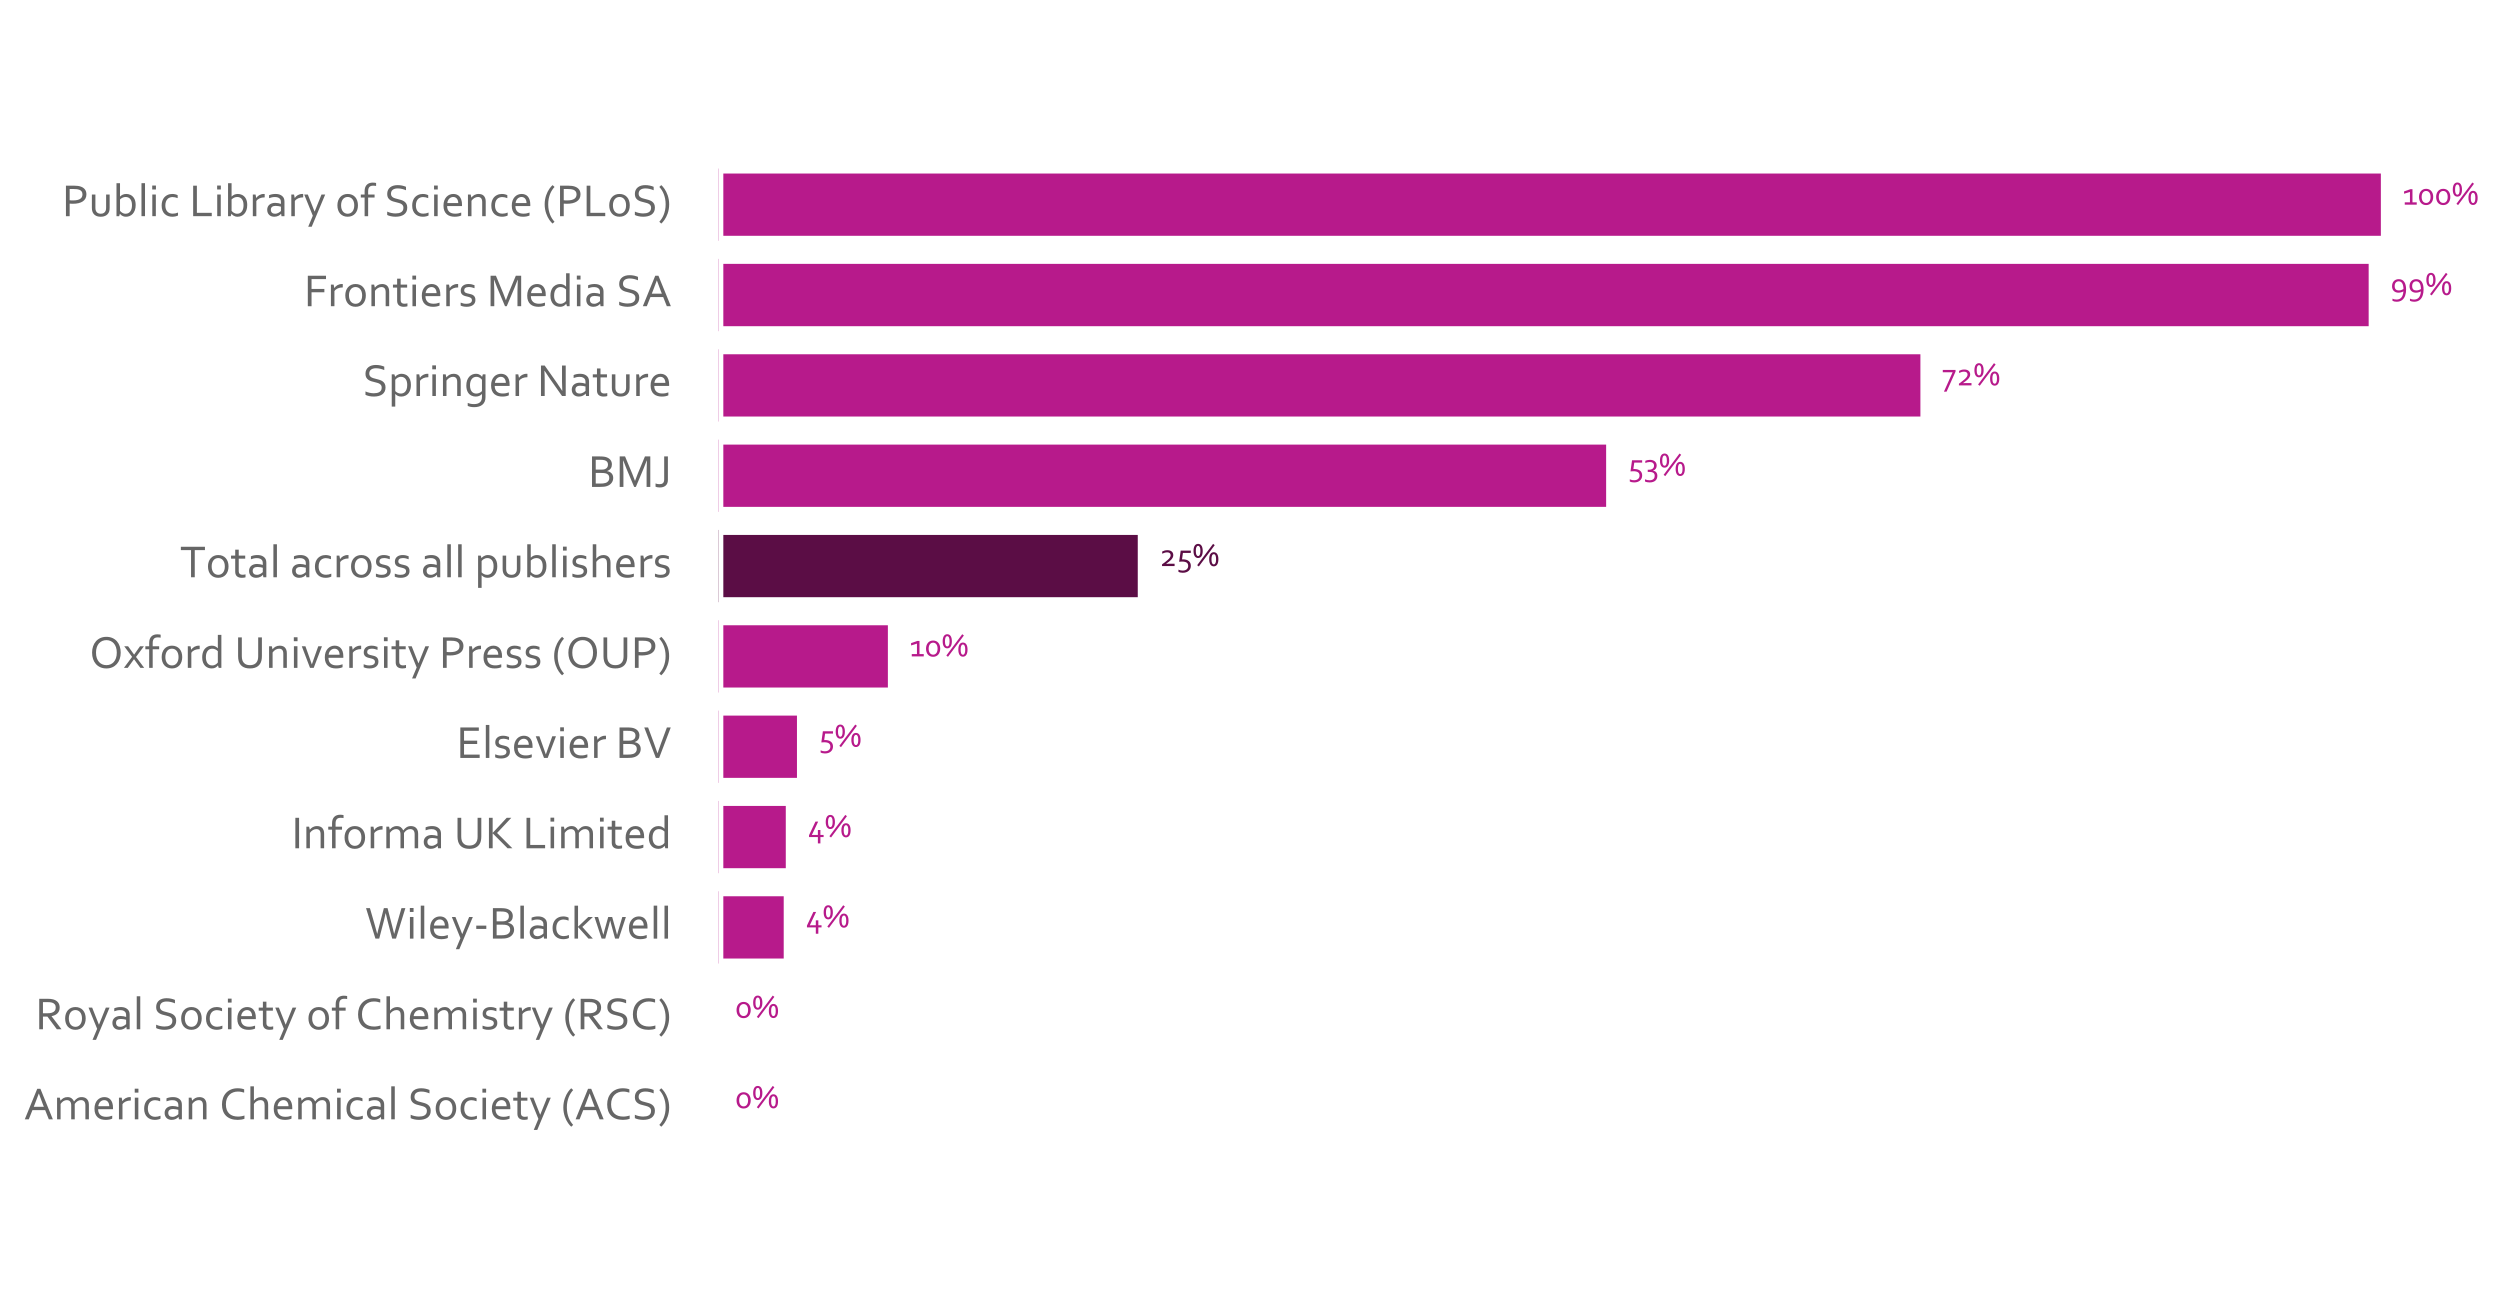 <?xml version="1.0" encoding="utf-8" standalone="no"?>
<!DOCTYPE svg PUBLIC "-//W3C//DTD SVG 1.1//EN"
  "http://www.w3.org/Graphics/SVG/1.1/DTD/svg11.dtd">
<!-- Created with matplotlib (http://matplotlib.org/) -->
<svg height="393pt" version="1.1" viewBox="0 0 750 393" width="750pt" xmlns="http://www.w3.org/2000/svg" xmlns:xlink="http://www.w3.org/1999/xlink">
 <defs>
  <style type="text/css">
*{stroke-linecap:butt;stroke-linejoin:round;stroke-miterlimit:100000;}
  </style>
 </defs>
 <g id="figure_1">
  <g id="patch_1">
   <path d="M 0 393.84 
L 750.787 393.84 
L 750.787 0 
L 0 0 
z
" style="fill:#ffffff;"/>
  </g>
  <g id="axes_1">
   <g id="patch_2">
    <path d="M 215.496 386.64 
L 717.696 386.64 
L 717.696 7.2 
L 215.496 7.2 
z
" style="fill:#ffffff;"/>
   </g>
   <g id="matplotlib.axis_1">
    <g id="xtick_1"/>
    <g id="xtick_2"/>
    <g id="xtick_3"/>
    <g id="xtick_4"/>
    <g id="xtick_5"/>
    <g id="xtick_6"/>
   </g>
   <g id="matplotlib.axis_2">
    <g id="ytick_1">
     <g id="text_1">
      <!-- American Chemical Society (ACS) -->
      <defs>
       <path d="M 7.812 0 
L 7.812 46.391 
L 15.375 46.391 
L 15.375 0 
z
M 7.625 57.172 
L 7.625 65.625 
L 15.578 65.625 
L 15.578 57.172 
z
" id="Corbel-69"/>
       <path d="M 15.375 40.047 
L 15.531 40.047 
Q 16.797 41.656 18.359 43.047 
Q 19.922 44.438 21.828 45.438 
Q 23.734 46.438 25.922 47.016 
Q 28.125 47.609 30.672 47.609 
Q 33.297 47.609 35.938 46.891 
Q 38.578 46.188 40.812 44.375 
Q 43.062 42.578 44.484 39.359 
Q 45.906 36.141 45.906 31.062 
L 45.906 0 
L 38.328 0 
L 38.328 29.828 
Q 38.328 35.453 36.203 38.281 
Q 34.078 41.109 29.25 41.109 
Q 25.25 41.109 21.625 38.938 
Q 18.016 36.766 15.375 32.953 
L 15.375 0 
L 7.812 0 
L 7.812 70.703 
L 15.375 70.703 
z
" id="Corbel-68"/>
       <path d="M 14.359 48.047 
Q 14.359 45.172 15.531 43.281 
Q 16.703 41.406 18.672 40.188 
Q 20.656 38.969 23.266 38.188 
Q 25.875 37.406 28.719 36.719 
Q 32.516 35.797 36.203 34.672 
Q 39.891 33.547 42.766 31.562 
Q 45.656 29.594 47.438 26.422 
Q 49.219 23.25 49.219 18.266 
Q 49.219 13.188 47.328 9.5 
Q 45.453 5.812 42.109 3.438 
Q 38.766 1.078 34.125 -0.062 
Q 29.5 -1.219 23.969 -1.219 
Q 21.438 -1.219 18.766 -0.906 
Q 16.109 -0.594 13.688 -0.047 
Q 11.281 0.484 9.328 1.172 
Q 7.375 1.859 6.25 2.547 
L 6.25 9.812 
Q 8.016 8.938 10.203 8.203 
Q 12.406 7.469 14.75 6.953 
Q 17.094 6.453 19.484 6.156 
Q 21.875 5.859 23.969 5.859 
Q 27.391 5.859 30.484 6.438 
Q 33.594 7.031 35.938 8.391 
Q 38.281 9.766 39.641 12.125 
Q 41.016 14.5 41.016 18.062 
Q 41.016 21 39.812 22.906 
Q 38.625 24.812 36.625 26.047 
Q 34.625 27.297 32 28.078 
Q 29.391 28.859 26.516 29.547 
Q 22.703 30.422 19.062 31.516 
Q 15.438 32.625 12.578 34.578 
Q 9.719 36.531 7.984 39.594 
Q 6.25 42.672 6.25 47.469 
Q 6.25 52.438 8 56.031 
Q 9.766 59.625 12.797 61.969 
Q 15.828 64.312 19.875 65.422 
Q 23.922 66.547 28.516 66.547 
Q 33.734 66.547 38.25 65.547 
Q 42.781 64.547 46.531 62.938 
L 46.531 55.562 
Q 42.484 57.281 38.156 58.344 
Q 33.844 59.422 28.906 59.469 
Q 25.203 59.469 22.469 58.656 
Q 19.734 57.859 17.922 56.375 
Q 16.109 54.891 15.234 52.766 
Q 14.359 50.641 14.359 48.047 
" id="Corbel-53"/>
       <path id="Corbel-20"/>
       <path d="M 32.766 40.234 
L 32.172 40.234 
Q 29.5 40.234 26.906 39.75 
Q 24.312 39.266 22.047 38.25 
Q 19.781 37.25 17.938 35.781 
Q 16.109 34.328 14.891 32.328 
L 14.891 0 
L 7.328 0 
L 7.328 46.391 
L 13.188 46.391 
L 14.656 39.016 
L 14.797 39.016 
Q 15.922 40.828 17.547 42.391 
Q 19.188 43.953 21.234 45.125 
Q 23.297 46.297 25.734 46.953 
Q 28.172 47.609 30.859 47.609 
Q 31.344 47.609 31.859 47.578 
Q 32.375 47.562 32.766 47.516 
z
" id="Corbel-72"/>
       <path d="M 40.047 59.469 
Q 34.625 59.469 29.906 57.734 
Q 25.203 56 21.734 52.562 
Q 18.266 49.125 16.266 44.016 
Q 14.266 38.922 14.266 32.125 
Q 14.266 25.391 16.109 20.438 
Q 17.969 15.484 21.391 12.234 
Q 24.812 8.984 29.609 7.422 
Q 34.422 5.859 40.328 5.859 
Q 41.938 5.859 43.75 6.031 
Q 45.562 6.203 47.391 6.516 
Q 49.219 6.844 50.953 7.25 
Q 52.688 7.672 54.047 8.156 
L 54.047 1.125 
Q 51.172 0 47.359 -0.609 
Q 43.562 -1.219 39.547 -1.219 
Q 31.391 -1.219 25.094 1.047 
Q 18.797 3.328 14.516 7.562 
Q 10.25 11.812 8.047 17.938 
Q 5.859 24.078 5.859 31.844 
Q 5.859 39.453 8.172 45.844 
Q 10.5 52.25 14.859 56.828 
Q 19.234 61.422 25.453 63.984 
Q 31.688 66.547 39.453 66.547 
Q 41.5 66.547 43.5 66.375 
Q 45.516 66.219 47.344 65.891 
Q 49.172 65.578 50.734 65.141 
Q 52.297 64.703 53.422 64.203 
L 53.422 57.172 
Q 50.484 58.156 47.016 58.812 
Q 43.562 59.469 40.047 59.469 
" id="Corbel-43"/>
       <path d="M 27.25 47.609 
Q 30.609 47.609 33.688 46.891 
Q 36.766 46.188 38.969 44.922 
L 38.969 38.625 
Q 35.891 39.797 33.297 40.375 
Q 30.719 40.969 28.031 40.969 
Q 25.203 40.969 22.406 40.031 
Q 19.625 39.109 17.422 36.984 
Q 15.234 34.859 13.891 31.359 
Q 12.547 27.875 12.547 22.703 
Q 12.547 18.953 13.547 15.766 
Q 14.547 12.594 16.516 10.266 
Q 18.5 7.953 21.484 6.656 
Q 24.469 5.375 28.375 5.375 
Q 31.203 5.375 34.078 5.984 
Q 36.969 6.594 39.703 7.719 
L 39.703 1.422 
Q 38.875 0.922 37.531 0.438 
Q 36.188 -0.047 34.562 -0.406 
Q 32.953 -0.781 31.141 -1 
Q 29.344 -1.219 27.547 -1.219 
Q 22.859 -1.219 18.672 0.188 
Q 14.5 1.609 11.375 4.531 
Q 8.25 7.469 6.438 11.953 
Q 4.641 16.453 4.641 22.609 
Q 4.641 27.203 5.594 30.859 
Q 6.547 34.516 8.203 37.297 
Q 9.859 40.094 12.078 42.047 
Q 14.312 44 16.828 45.234 
Q 19.344 46.484 22.016 47.047 
Q 24.703 47.609 27.25 47.609 
" id="Corbel-63"/>
       <path d="M 25.484 41.109 
Q 22.906 41.109 20.672 40.078 
Q 18.453 39.062 16.797 37.297 
Q 15.141 35.547 14.109 33.172 
Q 13.094 30.812 12.844 28.125 
L 36.281 28.125 
Q 36.281 30.859 35.562 33.219 
Q 34.859 35.594 33.484 37.344 
Q 32.125 39.109 30.125 40.109 
Q 28.125 41.109 25.484 41.109 
M 29.641 5.375 
Q 33.406 5.375 36.5 5.984 
Q 39.594 6.594 42.672 7.719 
L 42.672 1.422 
Q 40.188 0.203 36.516 -0.5 
Q 32.859 -1.219 28.656 -1.219 
Q 23.688 -1.219 19.312 0.047 
Q 14.938 1.312 11.672 4.141 
Q 8.406 6.984 6.516 11.547 
Q 4.641 16.109 4.641 22.562 
Q 4.641 28.906 6.391 33.562 
Q 8.156 38.234 11.078 41.359 
Q 14.016 44.484 17.812 46.047 
Q 21.625 47.609 25.781 47.609 
Q 29.688 47.609 33.078 46.312 
Q 36.469 45.016 38.953 42.234 
Q 41.453 39.453 42.891 35.062 
Q 44.344 30.672 44.344 24.516 
Q 44.344 23.922 44.344 23.5 
Q 44.344 23.094 44.281 21.625 
L 12.453 21.625 
Q 12.453 17.188 13.797 14.078 
Q 15.141 10.984 17.453 9.047 
Q 19.781 7.125 22.906 6.25 
Q 26.031 5.375 29.641 5.375 
" id="Corbel-65"/>
       <path d="M 12.938 25.344 
Q 12.938 18.797 14.062 13.234 
Q 15.188 7.672 17.031 3.031 
Q 18.891 -1.609 21.359 -5.344 
Q 23.828 -9.078 26.469 -11.969 
L 22.312 -15.875 
Q 20.953 -14.703 19.141 -12.719 
Q 17.328 -10.75 15.453 -7.984 
Q 13.578 -5.219 11.766 -1.719 
Q 9.969 1.766 8.547 5.938 
Q 7.125 10.109 6.25 14.984 
Q 5.375 19.875 5.375 25.344 
Q 5.375 30.859 6.25 35.719 
Q 7.125 40.578 8.547 44.75 
Q 9.969 48.922 11.766 52.406 
Q 13.578 55.906 15.453 58.656 
Q 17.328 61.422 19.141 63.391 
Q 20.953 65.375 22.312 66.547 
L 26.469 62.641 
Q 23.828 59.766 21.359 56.031 
Q 18.891 52.297 17.031 47.656 
Q 15.188 43.016 14.062 37.453 
Q 12.938 31.891 12.938 25.344 
" id="Corbel-28"/>
       <path d="M 1.703 0 
L 28.328 65.328 
L 35.203 65.328 
L 61.812 0 
L 53.172 0 
L 45.359 19.672 
L 18.062 19.672 
L 10.25 0 
z
M 31.688 55.172 
Q 27.344 42.969 23.344 33.016 
L 20.906 26.859 
L 42.531 26.859 
L 40.094 33.016 
Q 36.078 43.172 31.891 55.172 
z
" id="Corbel-41"/>
       <path d="M 34.469 5.125 
L 34.281 5.125 
Q 33.344 3.953 31.922 2.797 
Q 30.516 1.656 28.656 0.75 
Q 26.812 -0.141 24.609 -0.672 
Q 22.406 -1.219 19.922 -1.219 
Q 16.547 -1.219 13.734 -0.219 
Q 10.938 0.781 8.906 2.703 
Q 6.891 4.641 5.766 7.422 
Q 4.641 10.203 4.641 13.719 
Q 4.641 17.188 5.875 19.922 
Q 7.125 22.656 9.375 24.562 
Q 11.625 26.469 14.766 27.484 
Q 17.922 28.516 21.734 28.516 
Q 25.344 28.469 28.422 27.875 
Q 31.5 27.297 33.891 26.422 
L 34.078 26.422 
L 34.078 29.641 
Q 34.078 31.547 33.828 33 
Q 33.594 34.469 33.016 35.594 
Q 31.734 37.938 28.953 39.469 
Q 26.172 41.016 21.438 41.016 
Q 17.922 41.016 14.812 40.359 
Q 11.719 39.703 8.641 38.531 
L 8.641 44.875 
Q 9.812 45.453 11.391 45.969 
Q 12.984 46.484 14.734 46.844 
Q 16.5 47.219 18.453 47.406 
Q 20.406 47.609 22.359 47.609 
Q 29.391 47.609 33.859 45.109 
Q 38.328 42.625 40.281 38.531 
Q 41.016 36.969 41.328 35.078 
Q 41.656 33.203 41.656 30.953 
L 41.656 0 
L 35.297 0 
z
M 34.078 20.359 
Q 31.984 20.953 29.094 21.484 
Q 26.219 22.016 22.75 22.078 
Q 17.922 22.078 15.188 20.016 
Q 12.453 17.969 12.453 13.719 
Q 12.453 11.578 13.125 9.953 
Q 13.812 8.344 15.016 7.297 
Q 16.219 6.25 17.844 5.734 
Q 19.484 5.219 21.344 5.219 
Q 23.781 5.219 25.875 5.922 
Q 27.984 6.641 29.609 7.609 
Q 31.25 8.594 32.391 9.562 
Q 33.547 10.547 34.078 11.078 
z
" id="Corbel-61"/>
       <path d="M 1.469 46.391 
L 9.234 46.391 
L 23.641 10.016 
L 23.922 10.016 
L 38.531 46.391 
L 46.484 46.391 
L 17.531 -22.703 
L 10.016 -22.703 
L 19.922 0.922 
z
" id="Corbel-79"/>
       <path d="M 31.781 -0.094 
Q 30.812 -0.484 28.812 -0.828 
Q 26.812 -1.172 24.031 -1.219 
Q 20.359 -1.219 17.672 -0.312 
Q 14.984 0.594 13.203 2.266 
Q 11.422 3.953 10.547 6.344 
Q 9.672 8.734 9.672 11.672 
L 9.672 39.891 
L 0.734 39.891 
L 0.734 46.391 
L 9.672 46.391 
L 9.672 59.078 
L 17.234 59.078 
L 17.234 46.391 
L 31.109 46.391 
L 31.109 39.891 
L 17.234 39.891 
L 17.234 12.844 
Q 17.234 11.234 17.703 9.859 
Q 18.172 8.5 19.172 7.5 
Q 20.172 6.5 21.734 5.938 
Q 23.297 5.375 25.484 5.375 
Q 27 5.375 28.688 5.609 
Q 30.375 5.859 31.781 6.25 
z
" id="Corbel-74"/>
       <path d="M 7.812 0 
L 7.812 70.703 
L 15.375 70.703 
L 15.375 0 
z
" id="Corbel-6c"/>
       <path d="M 17.047 25.344 
Q 17.047 31.891 15.922 37.453 
Q 14.797 43.016 12.938 47.656 
Q 11.078 52.297 8.609 56.031 
Q 6.156 59.766 3.516 62.641 
L 7.672 66.547 
Q 9.031 65.375 10.828 63.391 
Q 12.641 61.422 14.516 58.656 
Q 16.406 55.906 18.203 52.406 
Q 20.016 48.922 21.438 44.75 
Q 22.859 40.578 23.734 35.719 
Q 24.609 30.859 24.609 25.344 
Q 24.609 19.875 23.734 14.984 
Q 22.859 10.109 21.438 5.938 
Q 20.016 1.766 18.203 -1.719 
Q 16.406 -5.219 14.516 -7.984 
Q 12.641 -10.75 10.828 -12.719 
Q 9.031 -14.703 7.672 -15.875 
L 3.516 -11.969 
Q 6.156 -9.078 8.609 -5.344 
Q 11.078 -1.609 12.938 3.031 
Q 14.797 7.672 15.922 13.234 
Q 17.047 18.797 17.047 25.344 
" id="Corbel-29"/>
       <path d="M 14.656 39.938 
L 14.797 39.938 
Q 16.062 41.547 17.594 42.938 
Q 19.141 44.344 21.047 45.391 
Q 22.953 46.438 25.219 47.016 
Q 27.484 47.609 30.172 47.609 
Q 33.344 47.609 36.125 46.719 
Q 38.922 45.844 40.969 43.891 
Q 43.016 41.938 44.203 38.781 
Q 45.406 35.641 45.406 31.062 
L 45.406 0 
L 37.844 0 
L 37.844 29.828 
Q 37.844 35.844 35.516 38.469 
Q 33.203 41.109 28.766 41.109 
Q 24.859 41.109 21.188 38.938 
Q 17.531 36.766 14.891 32.953 
L 14.891 0 
L 7.328 0 
L 7.328 46.391 
L 13.188 46.391 
z
" id="Corbel-6e"/>
       <path d="M 45.219 0 
L 37.641 0 
L 37.641 29.828 
Q 37.641 32.859 36.984 34.984 
Q 36.328 37.109 35.078 38.469 
Q 33.844 39.844 32.109 40.469 
Q 30.375 41.109 28.219 41.109 
Q 24.172 41.109 20.844 38.938 
Q 17.531 36.766 14.891 32.953 
L 14.891 0 
L 7.328 0 
L 7.328 46.391 
L 13.188 46.391 
L 14.656 39.938 
L 14.797 39.938 
Q 16.062 41.547 17.547 42.938 
Q 19.047 44.344 20.875 45.391 
Q 22.703 46.438 24.891 47.016 
Q 27.094 47.609 29.688 47.609 
Q 34.859 47.609 38.281 45.109 
Q 41.703 42.625 43.562 38.328 
L 43.75 38.328 
Q 46.828 42.672 50.781 45.141 
Q 54.734 47.609 60.016 47.609 
Q 62.453 47.609 65.188 46.922 
Q 67.922 46.234 70.219 44.406 
Q 72.516 42.578 74.016 39.359 
Q 75.531 36.141 75.531 31.062 
L 75.531 0 
L 68.016 0 
L 68.016 29.828 
Q 68.016 32.859 67.359 34.984 
Q 66.703 37.109 65.453 38.469 
Q 64.203 39.844 62.469 40.469 
Q 60.75 41.109 58.594 41.109 
Q 54.547 41.109 51.203 38.938 
Q 47.859 36.766 45.219 32.953 
z
" id="Corbel-6d"/>
       <path d="M 40.766 23.141 
Q 40.766 27.438 39.719 30.781 
Q 38.672 34.125 36.781 36.438 
Q 34.906 38.766 32.312 39.953 
Q 29.734 41.156 26.656 41.156 
Q 23.578 41.156 20.984 39.953 
Q 18.406 38.766 16.531 36.438 
Q 14.656 34.125 13.594 30.781 
Q 12.547 27.438 12.547 23.141 
Q 12.547 18.891 13.594 15.547 
Q 14.656 12.203 16.547 9.906 
Q 18.453 7.625 21.047 6.422 
Q 23.641 5.219 26.703 5.219 
Q 29.781 5.219 32.344 6.422 
Q 34.906 7.625 36.781 9.906 
Q 38.672 12.203 39.719 15.547 
Q 40.766 18.891 40.766 23.141 
M 48.688 23.141 
Q 48.688 17.672 47.125 13.172 
Q 45.562 8.688 42.703 5.484 
Q 39.844 2.297 35.781 0.531 
Q 31.734 -1.219 26.703 -1.219 
Q 21.531 -1.219 17.453 0.531 
Q 13.375 2.297 10.516 5.484 
Q 7.672 8.688 6.156 13.172 
Q 4.641 17.672 4.641 23.141 
Q 4.641 28.656 6.203 33.141 
Q 7.766 37.641 10.625 40.859 
Q 13.484 44.094 17.547 45.844 
Q 21.625 47.609 26.656 47.609 
Q 31.781 47.609 35.875 45.844 
Q 39.984 44.094 42.812 40.859 
Q 45.656 37.641 47.172 33.141 
Q 48.688 28.656 48.688 23.141 
" id="Corbel-6f"/>
      </defs>
      <g style="fill:#666666;" transform="translate(7.2 335.794)scale(0.14 -0.14)">
       <use xlink:href="#Corbel-41"/>
       <use x="63.525" xlink:href="#Corbel-6d"/>
       <use x="146.387" xlink:href="#Corbel-65"/>
       <use x="196.143" xlink:href="#Corbel-72"/>
       <use x="229.639" xlink:href="#Corbel-69"/>
       <use x="252.832" xlink:href="#Corbel-63"/>
       <use x="296.68" xlink:href="#Corbel-61"/>
       <use x="345.654" xlink:href="#Corbel-6e"/>
       <use x="398.389" xlink:href="#Corbel-20"/>
       <use x="418.361" xlink:href="#Corbel-43"/>
       <use x="477.297" xlink:href="#Corbel-68"/>
       <use x="530.52" xlink:href="#Corbel-65"/>
       <use x="580.275" xlink:href="#Corbel-6d"/>
       <use x="663.137" xlink:href="#Corbel-69"/>
       <use x="686.33" xlink:href="#Corbel-63"/>
       <use x="730.178" xlink:href="#Corbel-61"/>
       <use x="779.152" xlink:href="#Corbel-6c"/>
       <use x="802.346" xlink:href="#Corbel-20"/>
       <use x="822.334" xlink:href="#Corbel-53"/>
       <use x="877.51" xlink:href="#Corbel-6f"/>
       <use x="930.83" xlink:href="#Corbel-63"/>
       <use x="974.678" xlink:href="#Corbel-69"/>
       <use x="997.871" xlink:href="#Corbel-65"/>
       <use x="1047.627" xlink:href="#Corbel-74"/>
       <use x="1082.344" xlink:href="#Corbel-79"/>
       <use x="1130.293" xlink:href="#Corbel-20"/>
       <use x="1150.312" xlink:href="#Corbel-28"/>
       <use x="1180.293" xlink:href="#Corbel-41"/>
       <use x="1243.803" xlink:href="#Corbel-43"/>
       <use x="1302.738" xlink:href="#Corbel-53"/>
       <use x="1357.898" xlink:href="#Corbel-29"/>
      </g>
     </g>
    </g>
    <g id="ytick_2">
     <g id="text_2">
      <!-- Royal Society of Chemistry (RSC) -->
      <defs>
       <path d="M 12.203 34.031 
Q 12.203 32.125 13.031 30.906 
Q 13.875 29.688 15.266 28.922 
Q 16.656 28.172 18.484 27.688 
Q 20.312 27.203 22.266 26.812 
Q 24.953 26.219 27.344 25.516 
Q 29.734 24.812 31.766 23.391 
Q 33.797 21.969 35.031 19.547 
Q 36.281 17.141 36.281 13.281 
Q 36.281 9.766 34.906 7.047 
Q 33.547 4.344 31.047 2.516 
Q 28.562 0.688 25.094 -0.266 
Q 21.625 -1.219 17.484 -1.219 
Q 14.938 -1.219 12.859 -0.953 
Q 10.797 -0.688 9.203 -0.266 
Q 7.625 0.141 6.5 0.578 
Q 5.375 1.031 4.641 1.422 
L 4.641 7.766 
Q 7.562 6.594 10.438 5.906 
Q 13.328 5.219 16.797 5.219 
Q 19.531 5.219 21.719 5.703 
Q 23.922 6.203 25.5 7.156 
Q 27.094 8.109 27.953 9.547 
Q 28.812 10.984 28.812 12.891 
Q 28.812 14.844 28.031 16.109 
Q 27.25 17.391 25.922 18.219 
Q 24.609 19.047 22.875 19.578 
Q 21.141 20.125 19.234 20.562 
Q 16.75 21.094 14.188 21.828 
Q 11.625 22.562 9.516 23.875 
Q 7.422 25.203 6.125 27.469 
Q 4.828 29.734 4.828 33.297 
Q 4.828 36.969 6.141 39.641 
Q 7.469 42.328 9.719 44.078 
Q 11.969 45.844 14.938 46.719 
Q 17.922 47.609 21.234 47.609 
Q 25.094 47.609 28.391 46.875 
Q 31.688 46.141 34.375 45.016 
L 34.375 38.578 
Q 31.453 39.703 28.438 40.406 
Q 25.438 41.109 22.266 41.156 
Q 19.578 41.156 17.672 40.625 
Q 15.766 40.094 14.547 39.141 
Q 13.328 38.188 12.766 36.891 
Q 12.203 35.594 12.203 34.031 
" id="Corbel-73"/>
       <path d="M 16.266 27.047 
L 16.266 0 
L 8.297 0 
L 8.297 65.328 
L 25.25 65.328 
Q 29.547 65.328 32.547 65.016 
Q 35.547 64.703 38.031 64.016 
Q 44.875 62.156 48.484 57.688 
Q 52.094 53.219 52.094 46.531 
Q 52.094 42.578 50.828 39.453 
Q 49.562 36.328 47.266 34.031 
Q 44.969 31.734 41.766 30.266 
Q 38.578 28.812 34.672 28.125 
L 34.672 27.938 
L 56 0 
L 46 0 
L 25.875 27.047 
z
M 16.266 58.156 
L 16.266 34.234 
L 24.125 34.234 
Q 27.781 34.234 30.359 34.469 
Q 32.953 34.719 35.016 35.359 
Q 39.156 36.625 41.406 39.406 
Q 43.656 42.188 43.656 46.688 
Q 43.609 50.875 41.5 53.438 
Q 39.406 56 35.688 57.125 
Q 33.938 57.672 31.484 57.906 
Q 29.047 58.156 25.297 58.156 
z
" id="Corbel-52"/>
       <path d="M 34.234 64.75 
Q 32.766 65.047 31 65.188 
Q 29.25 65.328 27.984 65.328 
Q 25.438 65.328 23.406 64.688 
Q 21.391 64.062 20.016 62.672 
Q 18.656 61.281 17.922 59 
Q 17.188 56.734 17.188 53.516 
L 17.188 46.391 
L 31 46.391 
L 31 39.891 
L 17.188 39.891 
L 17.188 0 
L 9.625 0 
L 9.625 39.891 
L 1.469 39.891 
L 1.469 46.391 
L 9.625 46.391 
L 9.625 53.469 
Q 9.625 58.5 10.969 61.938 
Q 12.312 65.375 14.656 67.594 
Q 17 69.828 20.172 70.875 
Q 23.344 71.922 27 71.922 
Q 29.344 71.922 31.312 71.672 
Q 33.297 71.438 34.234 71.141 
z
" id="Corbel-66"/>
      </defs>
      <g style="fill:#666666;" transform="translate(10.61 308.777)scale(0.14 -0.14)">
       <use xlink:href="#Corbel-52"/>
       <use x="59.148" xlink:href="#Corbel-6f"/>
       <use x="112.469" xlink:href="#Corbel-79"/>
       <use x="160.418" xlink:href="#Corbel-61"/>
       <use x="209.393" xlink:href="#Corbel-6c"/>
       <use x="232.586" xlink:href="#Corbel-20"/>
       <use x="252.574" xlink:href="#Corbel-53"/>
       <use x="307.75" xlink:href="#Corbel-6f"/>
       <use x="361.07" xlink:href="#Corbel-63"/>
       <use x="404.918" xlink:href="#Corbel-69"/>
       <use x="428.111" xlink:href="#Corbel-65"/>
       <use x="477.867" xlink:href="#Corbel-74"/>
       <use x="512.584" xlink:href="#Corbel-79"/>
       <use x="560.533" xlink:href="#Corbel-20"/>
       <use x="580.553" xlink:href="#Corbel-6f"/>
       <use x="633.873" xlink:href="#Corbel-66"/>
       <use x="665.66" xlink:href="#Corbel-20"/>
       <use x="685.633" xlink:href="#Corbel-43"/>
       <use x="744.568" xlink:href="#Corbel-68"/>
       <use x="797.791" xlink:href="#Corbel-65"/>
       <use x="847.547" xlink:href="#Corbel-6d"/>
       <use x="930.408" xlink:href="#Corbel-69"/>
       <use x="953.602" xlink:href="#Corbel-73"/>
       <use x="994.031" xlink:href="#Corbel-74"/>
       <use x="1028.748" xlink:href="#Corbel-72"/>
       <use x="1062.244" xlink:href="#Corbel-79"/>
       <use x="1110.193" xlink:href="#Corbel-20"/>
       <use x="1130.213" xlink:href="#Corbel-28"/>
       <use x="1160.193" xlink:href="#Corbel-52"/>
       <use x="1219.373" xlink:href="#Corbel-53"/>
       <use x="1274.549" xlink:href="#Corbel-43"/>
       <use x="1333.484" xlink:href="#Corbel-29"/>
      </g>
     </g>
    </g>
    <g id="ytick_3">
     <g id="text_3">
      <!-- Wiley-Blackwell -->
      <defs>
       <path d="M 5.859 27.875 
L 27.391 27.875 
L 27.391 20.797 
L 5.859 20.797 
z
" id="Corbel-2d"/>
       <path d="M 37.359 46.391 
L 47.219 46.391 
L 24.562 25.047 
L 47.172 0 
L 37.75 0 
L 15.484 24.703 
L 15.375 24.703 
L 15.375 0 
L 7.812 0 
L 7.812 70.703 
L 15.375 70.703 
L 15.375 25.688 
L 15.484 25.688 
z
" id="Corbel-6b"/>
       <path d="M 35.453 38.719 
Q 33.938 32.328 32.625 27.688 
L 25 0 
L 17.234 0 
L 1.953 46.391 
L 9.625 46.391 
L 18.219 17.484 
Q 19.922 11.766 20.797 8.344 
L 21 8.344 
Q 21.781 11.859 23.578 18.5 
L 31.344 46.391 
L 39.844 46.391 
L 47.609 18.5 
Q 49.172 12.844 50.203 8.344 
L 50.391 8.344 
Q 51.562 12.844 52.984 17.484 
L 61.578 46.391 
L 69.234 46.391 
L 53.953 0 
L 46.094 0 
L 38.484 27.688 
Q 37.109 32.625 35.641 38.719 
z
" id="Corbel-77"/>
       <path d="M 40.531 33.797 
Q 43.562 33.344 45.969 32.172 
Q 48.391 31 50.125 29.172 
Q 51.859 27.344 52.781 24.828 
Q 53.719 22.312 53.719 19.094 
Q 53.719 16.797 53.031 14.281 
Q 52.344 11.766 50.75 9.391 
Q 49.172 7.031 46.609 5.031 
Q 44.047 3.031 40.234 1.766 
Q 37.312 0.781 33.734 0.391 
Q 30.172 0 25.203 0 
L 8.297 0 
L 8.297 65.328 
L 24.609 65.328 
Q 26.859 65.328 28.688 65.25 
Q 30.516 65.188 32.047 65.031 
Q 33.594 64.891 34.906 64.672 
Q 36.234 64.453 37.406 64.156 
Q 40.484 63.328 43 61.891 
Q 45.516 60.453 47.266 58.453 
Q 49.031 56.453 49.969 53.906 
Q 50.922 51.375 50.922 48.391 
Q 50.922 46 50.359 43.797 
Q 49.812 41.609 48.562 39.75 
Q 47.312 37.891 45.328 36.422 
Q 43.359 34.969 40.531 33.984 
z
M 28.375 37.062 
Q 30.719 37.062 32.422 37.281 
Q 34.125 37.5 35.5 37.938 
Q 39.156 39.156 40.844 41.75 
Q 42.531 44.344 42.531 47.859 
Q 42.531 51.469 40.766 53.766 
Q 39.016 56.062 35.25 57.172 
Q 33.406 57.719 30.953 57.938 
Q 28.516 58.156 25.203 58.156 
L 16.266 58.156 
L 16.266 37.062 
z
M 16.266 29.891 
L 16.266 7.172 
L 25.875 7.172 
Q 29.297 7.172 32.219 7.484 
Q 35.156 7.812 37.203 8.5 
Q 39.453 9.234 41.016 10.375 
Q 42.578 11.531 43.531 12.922 
Q 44.484 14.312 44.891 15.875 
Q 45.312 17.438 45.312 19.047 
Q 45.312 20.906 44.875 22.531 
Q 44.438 24.172 43.438 25.469 
Q 42.438 26.766 40.797 27.734 
Q 39.156 28.719 36.719 29.25 
Q 35.25 29.594 33.375 29.734 
Q 31.5 29.891 28.719 29.891 
z
" id="Corbel-42"/>
       <path d="M 44 54.547 
Q 43.219 50.047 40.328 38.812 
L 30.172 0 
L 22.078 0 
L 1.953 65.328 
L 10.297 65.328 
L 21.344 27 
Q 23.969 17.781 25.828 10.406 
L 26.031 10.406 
Q 27 14.938 28.141 19.234 
Q 29.297 23.531 30.172 26.906 
L 40.141 65.328 
L 48.047 65.328 
L 58.016 26.906 
Q 61.672 13.031 62.156 10.406 
L 62.359 10.406 
Q 64.016 17.234 66.844 27 
L 77.875 65.328 
L 86.234 65.328 
L 66.109 0 
L 58.016 0 
L 47.859 38.812 
Q 45.062 49.656 44.188 54.547 
z
" id="Corbel-57"/>
      </defs>
      <g style="fill:#666666;" transform="translate(109.538 281.589)scale(0.14 -0.14)">
       <use xlink:href="#Corbel-57"/>
       <use x="88.184" xlink:href="#Corbel-69"/>
       <use x="111.377" xlink:href="#Corbel-6c"/>
       <use x="134.57" xlink:href="#Corbel-65"/>
       <use x="184.326" xlink:href="#Corbel-79"/>
       <use x="232.275" xlink:href="#Corbel-2d"/>
       <use x="265.527" xlink:href="#Corbel-42"/>
       <use x="324.854" xlink:href="#Corbel-6c"/>
       <use x="348.047" xlink:href="#Corbel-61"/>
       <use x="397.021" xlink:href="#Corbel-63"/>
       <use x="440.869" xlink:href="#Corbel-6b"/>
       <use x="489.551" xlink:href="#Corbel-77"/>
       <use x="560.742" xlink:href="#Corbel-65"/>
       <use x="610.498" xlink:href="#Corbel-6c"/>
       <use x="633.691" xlink:href="#Corbel-6c"/>
      </g>
     </g>
    </g>
    <g id="ytick_4">
     <g id="text_4">
      <!-- Informa UK Limited -->
      <defs>
       <path d="M 12.547 22.703 
Q 12.547 18.703 13.453 15.453 
Q 14.359 12.203 16.062 9.938 
Q 17.781 7.672 20.266 6.438 
Q 22.75 5.219 25.984 5.219 
Q 28.375 5.219 30.328 5.859 
Q 32.281 6.5 33.812 7.469 
Q 35.359 8.453 36.453 9.547 
Q 37.547 10.641 38.188 11.578 
L 38.188 35.844 
Q 35.844 38.234 32.766 39.672 
Q 29.688 41.109 26.125 41.109 
Q 23.969 41.109 21.594 40.297 
Q 19.234 39.5 17.203 37.391 
Q 15.188 35.297 13.859 31.75 
Q 12.547 28.219 12.547 22.703 
M 4.641 22.609 
Q 4.641 27.438 5.594 31.172 
Q 6.547 34.906 8.109 37.688 
Q 9.672 40.484 11.766 42.359 
Q 13.875 44.234 16.109 45.406 
Q 18.359 46.578 20.672 47.094 
Q 23 47.609 25.047 47.609 
Q 29.297 47.609 32.422 46.188 
Q 35.547 44.781 38.031 42.047 
L 38.188 42.047 
L 38.188 70.703 
L 45.75 70.703 
L 45.75 0 
L 40.047 0 
L 38.484 5.172 
L 38.281 5.172 
Q 37.406 4.047 36.234 2.906 
Q 35.062 1.766 33.469 0.828 
Q 31.891 -0.094 29.812 -0.656 
Q 27.734 -1.219 25 -1.219 
Q 21.188 -1.219 17.531 0.078 
Q 13.875 1.375 11.016 4.219 
Q 8.156 7.078 6.391 11.594 
Q 4.641 16.109 4.641 22.609 
" id="Corbel-64"/>
       <path d="M 16.266 65.328 
L 16.266 7.172 
L 48.141 7.172 
L 48.141 0 
L 8.297 0 
L 8.297 65.328 
z
" id="Corbel-4c"/>
       <path d="M 33.547 5.859 
Q 37.109 5.859 39.859 6.688 
Q 42.625 7.516 44.672 9.031 
Q 46.734 10.547 48.094 12.672 
Q 49.469 14.797 50.203 17.391 
Q 50.688 19 50.875 20.969 
Q 51.078 22.953 51.078 24.812 
L 51.078 65.328 
L 59.031 65.328 
L 59.031 25 
Q 59.031 22.703 58.781 20.203 
Q 58.547 17.719 58.016 15.578 
Q 57.078 11.969 55.219 8.891 
Q 53.375 5.812 50.391 3.562 
Q 47.406 1.312 43.234 0.047 
Q 39.062 -1.219 33.453 -1.219 
Q 28.078 -1.219 24.016 -0.047 
Q 19.969 1.125 17.062 3.203 
Q 14.156 5.281 12.297 8.125 
Q 10.453 10.984 9.422 14.359 
Q 8.688 16.797 8.375 19.578 
Q 8.062 22.359 8.062 25 
L 8.062 65.328 
L 16.016 65.328 
L 16.016 24.812 
Q 16.016 22.609 16.328 20.281 
Q 16.656 17.969 17.328 16.062 
Q 19.047 11.328 23.016 8.594 
Q 27 5.859 33.547 5.859 
" id="Corbel-55"/>
       <path d="M 8.297 0 
L 8.297 65.328 
L 16.266 65.328 
L 16.266 0 
z
" id="Corbel-49"/>
       <path d="M 8.297 0 
L 8.297 65.328 
L 16.266 65.328 
L 16.266 33.062 
L 16.359 33.062 
L 46.391 65.328 
L 56.203 65.328 
L 25.734 32.812 
L 58.547 0 
L 48.188 0 
L 16.359 31.984 
L 16.266 31.984 
L 16.266 0 
z
" id="Corbel-4b"/>
      </defs>
      <g style="fill:#666666;" transform="translate(87.446 254.486)scale(0.14 -0.14)">
       <use xlink:href="#Corbel-49"/>
       <use x="24.561" xlink:href="#Corbel-6e"/>
       <use x="77.295" xlink:href="#Corbel-66"/>
       <use x="109.082" xlink:href="#Corbel-6f"/>
       <use x="162.402" xlink:href="#Corbel-72"/>
       <use x="195.898" xlink:href="#Corbel-6d"/>
       <use x="278.76" xlink:href="#Corbel-61"/>
       <use x="327.734" xlink:href="#Corbel-20"/>
       <use x="347.723" xlink:href="#Corbel-55"/>
       <use x="414.812" xlink:href="#Corbel-4b"/>
       <use x="475.311" xlink:href="#Corbel-20"/>
       <use x="495.33" xlink:href="#Corbel-4c"/>
       <use x="547.381" xlink:href="#Corbel-69"/>
       <use x="570.574" xlink:href="#Corbel-6d"/>
       <use x="653.436" xlink:href="#Corbel-69"/>
       <use x="676.629" xlink:href="#Corbel-74"/>
       <use x="711.346" xlink:href="#Corbel-65"/>
       <use x="761.102" xlink:href="#Corbel-64"/>
      </g>
     </g>
    </g>
    <g id="ytick_5">
     <g id="text_5">
      <!-- Elsevier BV -->
      <defs>
       <path d="M 16.266 7.172 
L 49.75 7.172 
L 49.75 0 
L 8.297 0 
L 8.297 65.328 
L 47.953 65.328 
L 47.953 58.156 
L 16.266 58.156 
L 16.266 37.062 
L 44.438 37.062 
L 44.438 29.891 
L 16.266 29.891 
z
" id="Corbel-45"/>
       <path d="M 23.141 7.672 
Q 24.812 12.75 27.641 20.609 
L 36.812 46.391 
L 44.734 46.391 
L 27.047 0 
L 19.141 0 
L 1.469 46.391 
L 9.281 46.391 
L 18.453 20.609 
Q 21.188 12.984 22.953 7.672 
z
" id="Corbel-76"/>
       <path d="M 30.469 10.156 
Q 33.984 20.844 38.031 31.734 
L 50.484 65.328 
L 58.734 65.328 
L 33.844 0 
L 26.859 0 
L 1.953 65.328 
L 10.203 65.328 
L 22.656 31.734 
Q 26.766 20.844 30.281 10.156 
z
" id="Corbel-56"/>
      </defs>
      <g style="fill:#666666;" transform="translate(136.934 227.383)scale(0.14 -0.14)">
       <use xlink:href="#Corbel-45"/>
       <use x="55.127" xlink:href="#Corbel-6c"/>
       <use x="78.32" xlink:href="#Corbel-73"/>
       <use x="118.75" xlink:href="#Corbel-65"/>
       <use x="168.506" xlink:href="#Corbel-76"/>
       <use x="214.697" xlink:href="#Corbel-69"/>
       <use x="237.891" xlink:href="#Corbel-65"/>
       <use x="287.646" xlink:href="#Corbel-72"/>
       <use x="321.143" xlink:href="#Corbel-20"/>
       <use x="341.162" xlink:href="#Corbel-42"/>
       <use x="400.488" xlink:href="#Corbel-56"/>
      </g>
     </g>
    </g>
    <g id="ytick_6">
     <g id="text_6">
      <!-- Oxford University Press (OUP) -->
      <defs>
       <path d="M 16.266 0 
L 8.297 0 
L 8.297 65.328 
L 26.422 65.328 
Q 30.469 65.328 33.906 64.844 
Q 37.359 64.359 40.234 63.328 
Q 46.094 61.234 49.125 57.047 
Q 52.156 52.875 52.156 46.781 
Q 52.156 41.797 50.172 38.016 
Q 48.188 34.234 44.422 31.688 
Q 40.672 29.156 35.281 27.859 
Q 29.891 26.562 23.047 26.562 
Q 19.781 26.562 16.266 26.859 
z
M 16.266 34.125 
Q 17.875 33.938 19.625 33.828 
Q 21.391 33.734 22.953 33.734 
Q 28.562 33.734 32.516 34.609 
Q 36.469 35.5 38.953 37.188 
Q 41.453 38.875 42.578 41.281 
Q 43.703 43.703 43.703 46.781 
Q 43.703 50.594 41.875 53.031 
Q 40.047 55.469 36.672 56.734 
Q 34.578 57.516 31.844 57.828 
Q 29.109 58.156 25.484 58.156 
L 16.266 58.156 
z
" id="Corbel-50"/>
       <path d="M 58.797 32.625 
Q 58.797 39.203 57.078 44.234 
Q 55.375 49.266 52.359 52.625 
Q 49.359 56 45.281 57.734 
Q 41.219 59.469 36.531 59.469 
Q 31.844 59.469 27.766 57.734 
Q 23.688 56 20.672 52.625 
Q 17.672 49.266 15.969 44.234 
Q 14.266 39.203 14.266 32.625 
Q 14.266 26.031 15.984 21.016 
Q 17.719 16.016 20.719 12.641 
Q 23.734 9.281 27.812 7.562 
Q 31.891 5.859 36.625 5.859 
Q 41.312 5.859 45.328 7.562 
Q 49.359 9.281 52.359 12.641 
Q 55.375 16.016 57.078 21.016 
Q 58.797 26.031 58.797 32.625 
M 67.188 32.625 
Q 67.188 25.203 65.031 19 
Q 62.891 12.797 58.891 8.297 
Q 54.891 3.812 49.25 1.297 
Q 43.609 -1.219 36.625 -1.219 
Q 29.391 -1.219 23.672 1.297 
Q 17.969 3.812 14.016 8.297 
Q 10.062 12.797 7.953 19 
Q 5.859 25.203 5.859 32.625 
Q 5.859 40.094 8.031 46.312 
Q 10.203 52.547 14.188 57.031 
Q 18.172 61.531 23.828 64.031 
Q 29.5 66.547 36.531 66.547 
Q 43.703 66.547 49.391 64.031 
Q 55.078 61.531 59.031 57.031 
Q 62.984 52.547 65.078 46.312 
Q 67.188 40.094 67.188 32.625 
" id="Corbel-4f"/>
       <path d="M 22.953 28.516 
L 35.547 46.391 
L 43.891 46.391 
L 26.953 23.438 
L 44.531 0 
L 36.328 0 
L 22.75 18.562 
L 22.562 18.562 
L 9.188 0 
L 0.984 0 
L 18.562 23.641 
L 1.609 46.391 
L 9.969 46.391 
L 22.75 28.516 
z
" id="Corbel-78"/>
      </defs>
      <g style="fill:#666666;" transform="translate(26.804 200.365)scale(0.14 -0.14)">
       <use xlink:href="#Corbel-4f"/>
       <use x="73.047" xlink:href="#Corbel-78"/>
       <use x="118.555" xlink:href="#Corbel-66"/>
       <use x="150.342" xlink:href="#Corbel-6f"/>
       <use x="203.662" xlink:href="#Corbel-72"/>
       <use x="237.158" xlink:href="#Corbel-64"/>
       <use x="290.723" xlink:href="#Corbel-20"/>
       <use x="310.711" xlink:href="#Corbel-55"/>
       <use x="377.801" xlink:href="#Corbel-6e"/>
       <use x="430.535" xlink:href="#Corbel-69"/>
       <use x="453.729" xlink:href="#Corbel-76"/>
       <use x="499.92" xlink:href="#Corbel-65"/>
       <use x="549.676" xlink:href="#Corbel-72"/>
       <use x="583.172" xlink:href="#Corbel-73"/>
       <use x="623.602" xlink:href="#Corbel-69"/>
       <use x="646.795" xlink:href="#Corbel-74"/>
       <use x="681.512" xlink:href="#Corbel-79"/>
       <use x="729.461" xlink:href="#Corbel-20"/>
       <use x="749.48" xlink:href="#Corbel-50"/>
       <use x="806.512" xlink:href="#Corbel-72"/>
       <use x="840.008" xlink:href="#Corbel-65"/>
       <use x="889.764" xlink:href="#Corbel-73"/>
       <use x="930.193" xlink:href="#Corbel-73"/>
       <use x="970.623" xlink:href="#Corbel-20"/>
       <use x="990.643" xlink:href="#Corbel-28"/>
       <use x="1020.623" xlink:href="#Corbel-4f"/>
       <use x="1093.67" xlink:href="#Corbel-55"/>
       <use x="1160.76" xlink:href="#Corbel-50"/>
       <use x="1217.791" xlink:href="#Corbel-29"/>
      </g>
     </g>
    </g>
    <g id="ytick_7">
     <g id="text_7">
      <!-- Total across all publishers -->
      <defs>
       <path d="M 40.531 23.641 
Q 40.531 27.688 39.672 30.906 
Q 38.812 34.125 37.109 36.391 
Q 35.406 38.672 32.906 39.891 
Q 30.422 41.109 27.156 41.109 
Q 24.812 41.109 22.875 40.469 
Q 20.953 39.844 19.391 38.859 
Q 17.828 37.891 16.703 36.766 
Q 15.578 35.641 14.891 34.766 
L 14.891 10.5 
Q 17.281 8.062 20.328 6.641 
Q 23.391 5.219 26.906 5.219 
Q 29.047 5.219 31.438 6.031 
Q 33.844 6.844 35.859 8.906 
Q 37.891 10.984 39.203 14.547 
Q 40.531 18.109 40.531 23.641 
M 48.438 23.734 
Q 48.438 18.891 47.484 15.156 
Q 46.531 11.422 44.969 8.641 
Q 43.406 5.859 41.297 3.969 
Q 39.203 2.094 36.953 0.938 
Q 34.719 -0.203 32.391 -0.703 
Q 30.078 -1.219 28.031 -1.219 
Q 23.781 -1.219 20.656 0.172 
Q 17.531 1.562 15.047 4.297 
L 14.891 4.297 
L 14.891 -22.703 
L 7.328 -22.703 
L 7.328 46.391 
L 13.031 46.391 
L 14.656 41.109 
L 14.797 41.109 
Q 15.438 42.094 16.438 43.016 
Q 17.438 43.953 19.109 45 
Q 20.797 46.047 23.156 46.828 
Q 25.531 47.609 28.328 47.609 
Q 32.234 47.609 35.859 46.281 
Q 39.5 44.969 42.281 42.078 
Q 45.062 39.203 46.75 34.688 
Q 48.438 30.172 48.438 23.734 
" id="Corbel-70"/>
       <path d="M 41.016 23.391 
Q 41.016 28.906 39.719 32.344 
Q 38.422 35.797 36.391 37.719 
Q 34.375 39.656 32.078 40.375 
Q 29.781 41.109 27.484 41.109 
Q 23.969 41.109 20.875 39.641 
Q 17.781 38.188 15.375 35.844 
L 15.375 11.578 
Q 16.062 10.641 17.156 9.547 
Q 18.266 8.453 19.781 7.5 
Q 21.297 6.547 23.172 5.875 
Q 25.047 5.219 27.297 5.219 
Q 30.672 5.219 33.234 6.531 
Q 35.797 7.859 37.531 10.281 
Q 39.266 12.703 40.141 16.047 
Q 41.016 19.391 41.016 23.391 
M 48.922 23.969 
Q 48.922 17.484 47.156 12.75 
Q 45.406 8.016 42.531 4.906 
Q 39.656 1.812 35.938 0.297 
Q 32.234 -1.219 28.266 -1.219 
Q 25.297 -1.219 23.016 -0.453 
Q 20.75 0.297 19.156 1.344 
Q 17.578 2.391 16.625 3.469 
Q 15.672 4.547 15.281 5.172 
L 15.141 5.172 
L 13.531 0 
L 7.812 0 
L 7.812 70.703 
L 15.375 70.703 
L 15.375 42.047 
L 15.531 42.047 
Q 18.016 44.672 21.328 46.141 
Q 24.656 47.609 28.906 47.609 
Q 30.859 47.609 33.125 47.172 
Q 35.406 46.734 37.625 45.656 
Q 39.844 44.578 41.891 42.812 
Q 43.953 41.062 45.516 38.453 
Q 47.078 35.844 48 32.25 
Q 48.922 28.656 48.922 23.969 
" id="Corbel-62"/>
       <path d="M 31.734 0 
L 23.781 0 
L 23.781 58.156 
L 1.953 58.156 
L 1.953 65.328 
L 53.562 65.328 
L 53.562 58.156 
L 31.734 58.156 
z
" id="Corbel-54"/>
       <path d="M 25.734 -1.219 
Q 22.125 -1.219 19.234 -0.438 
Q 16.359 0.344 14.188 1.75 
Q 12.016 3.172 10.5 5.141 
Q 8.984 7.125 8.109 9.469 
Q 7.422 11.234 7.125 13.328 
Q 6.844 15.438 6.844 17.922 
L 6.844 46.391 
L 14.406 46.391 
L 14.406 17.969 
Q 14.406 14.109 15.438 11.531 
Q 16.609 8.594 19.219 6.906 
Q 21.828 5.219 25.875 5.219 
Q 30.172 5.219 32.781 7.078 
Q 35.406 8.938 36.531 12.062 
Q 37.359 14.453 37.359 17.969 
L 37.359 46.391 
L 44.922 46.391 
L 44.922 17.875 
Q 44.922 15.531 44.656 13.5 
Q 44.391 11.469 43.797 9.766 
Q 42.922 7.375 41.375 5.344 
Q 39.844 3.328 37.594 1.859 
Q 35.359 0.391 32.391 -0.406 
Q 29.438 -1.219 25.734 -1.219 
" id="Corbel-75"/>
      </defs>
      <g style="fill:#666666;" transform="translate(53.984 173.177)scale(0.14 -0.14)">
       <use xlink:href="#Corbel-54"/>
       <use x="55.424" xlink:href="#Corbel-6f"/>
       <use x="108.744" xlink:href="#Corbel-74"/>
       <use x="143.461" xlink:href="#Corbel-61"/>
       <use x="192.436" xlink:href="#Corbel-6c"/>
       <use x="215.629" xlink:href="#Corbel-20"/>
       <use x="235.648" xlink:href="#Corbel-61"/>
       <use x="284.623" xlink:href="#Corbel-63"/>
       <use x="328.471" xlink:href="#Corbel-72"/>
       <use x="361.967" xlink:href="#Corbel-6f"/>
       <use x="415.287" xlink:href="#Corbel-73"/>
       <use x="455.717" xlink:href="#Corbel-73"/>
       <use x="496.146" xlink:href="#Corbel-20"/>
       <use x="516.166" xlink:href="#Corbel-61"/>
       <use x="565.141" xlink:href="#Corbel-6c"/>
       <use x="588.334" xlink:href="#Corbel-6c"/>
       <use x="611.527" xlink:href="#Corbel-20"/>
       <use x="631.547" xlink:href="#Corbel-70"/>
       <use x="684.623" xlink:href="#Corbel-75"/>
       <use x="736.381" xlink:href="#Corbel-62"/>
       <use x="789.945" xlink:href="#Corbel-6c"/>
       <use x="813.139" xlink:href="#Corbel-69"/>
       <use x="836.332" xlink:href="#Corbel-73"/>
       <use x="876.762" xlink:href="#Corbel-68"/>
       <use x="929.984" xlink:href="#Corbel-65"/>
       <use x="979.74" xlink:href="#Corbel-72"/>
       <use x="1013.236" xlink:href="#Corbel-73"/>
      </g>
     </g>
    </g>
    <g id="ytick_8">
     <g id="text_8">
      <!-- BMJ -->
      <defs>
       <path d="M 42.922 0 
L 39.266 0 
L 22.797 39.016 
Q 19.391 47.078 15.969 56.547 
L 15.578 56.547 
Q 16.266 42.922 16.266 31.594 
L 16.266 0 
L 8.297 0 
L 8.297 65.328 
L 19.781 65.328 
L 35.156 28.375 
Q 37.797 22.016 40.969 13.094 
L 41.219 13.094 
Q 44.734 23 47.016 28.375 
L 62.406 65.328 
L 73.875 65.328 
L 73.875 0 
L 65.922 0 
L 65.922 31.594 
Q 65.922 42.672 66.609 56.547 
L 66.219 56.547 
Q 62.594 46.531 59.375 39.016 
z
" id="Corbel-4d"/>
       <path d="M 21.438 65.328 
L 29.391 65.328 
L 29.391 14.984 
Q 29.391 10.938 28.172 7.906 
Q 26.953 4.891 24.672 2.859 
Q 22.406 0.828 19.234 -0.188 
Q 16.062 -1.219 12.109 -1.219 
Q 8.734 -1.172 6.422 -0.656 
Q 4.109 -0.141 2.938 0.391 
L 2.938 7.422 
Q 4.734 6.688 6.859 6.266 
Q 8.984 5.859 11.422 5.859 
Q 13.625 5.859 15.469 6.344 
Q 17.328 6.844 18.641 8.016 
Q 19.969 9.188 20.703 11.141 
Q 21.438 13.094 21.438 15.969 
z
" id="Corbel-4a"/>
      </defs>
      <g style="fill:#666666;" transform="translate(176.442 146.074)scale(0.14 -0.14)">
       <use xlink:href="#Corbel-42"/>
       <use x="59.326" xlink:href="#Corbel-4d"/>
       <use x="141.504" xlink:href="#Corbel-4a"/>
      </g>
     </g>
    </g>
    <g id="ytick_9">
     <g id="text_9">
      <!-- Springer Nature -->
      <defs>
       <path d="M 41.844 28.906 
Q 47.859 20.266 53.719 11.141 
L 54 11.141 
Q 53.375 20.656 53.375 30.562 
L 53.375 65.328 
L 61.328 65.328 
L 61.328 0 
L 53.422 0 
L 27.781 36.422 
Q 21.141 45.953 15.922 54.203 
L 15.625 54.203 
Q 16.266 45.266 16.266 33.344 
L 16.266 0 
L 8.297 0 
L 8.297 65.328 
L 16.219 65.328 
z
" id="Corbel-4e"/>
       <path d="M 12.547 22.906 
Q 12.547 17.438 13.859 13.969 
Q 15.188 10.5 17.203 8.562 
Q 19.234 6.641 21.625 5.922 
Q 24.031 5.219 26.172 5.219 
Q 29.688 5.219 32.766 6.641 
Q 35.844 8.062 38.188 10.5 
L 38.188 34.766 
Q 37.547 35.641 36.422 36.766 
Q 35.297 37.891 33.812 38.844 
Q 32.328 39.797 30.422 40.453 
Q 28.516 41.109 26.266 41.109 
Q 22.906 41.109 20.344 39.766 
Q 17.781 38.422 16.047 36.031 
Q 14.312 33.641 13.422 30.297 
Q 12.547 26.953 12.547 22.906 
M 25.297 47.609 
Q 28.328 47.562 30.562 46.828 
Q 32.812 46.094 34.422 44.984 
Q 36.031 43.891 36.984 42.812 
Q 37.938 41.75 38.281 41.109 
L 38.484 41.109 
L 40.047 46.391 
L 45.75 46.391 
L 45.75 -2.734 
Q 45.75 -8.109 43.984 -12.078 
Q 42.234 -16.062 39.062 -18.703 
Q 35.891 -21.344 31.422 -22.625 
Q 26.953 -23.922 21.531 -23.922 
Q 16.938 -23.922 13.328 -23.109 
Q 9.719 -22.312 7.672 -21.188 
L 7.672 -14.797 
Q 9.328 -15.484 10.891 -15.938 
Q 12.453 -16.406 14.109 -16.719 
Q 15.766 -17.047 17.5 -17.188 
Q 19.234 -17.328 21.344 -17.328 
Q 29.5 -17.328 33.844 -13.516 
Q 38.188 -9.719 38.188 -1.906 
L 38.188 4.297 
L 38.031 4.297 
Q 35.547 1.562 32.25 0.172 
Q 28.953 -1.219 24.703 -1.219 
Q 22.75 -1.219 20.5 -0.781 
Q 18.266 -0.344 16.016 0.703 
Q 13.766 1.766 11.719 3.484 
Q 9.672 5.219 8.109 7.828 
Q 6.547 10.453 5.594 14.016 
Q 4.641 17.578 4.641 22.266 
Q 4.641 28.766 6.391 33.516 
Q 8.156 38.281 11.031 41.406 
Q 13.922 44.531 17.625 46.062 
Q 21.344 47.609 25.297 47.609 
" id="Corbel-67"/>
      </defs>
      <g style="fill:#666666;" transform="translate(108.768 118.801)scale(0.14 -0.14)">
       <use xlink:href="#Corbel-53"/>
       <use x="55.176" xlink:href="#Corbel-70"/>
       <use x="108.252" xlink:href="#Corbel-72"/>
       <use x="141.748" xlink:href="#Corbel-69"/>
       <use x="164.941" xlink:href="#Corbel-6e"/>
       <use x="217.676" xlink:href="#Corbel-67"/>
       <use x="270.752" xlink:href="#Corbel-65"/>
       <use x="320.508" xlink:href="#Corbel-72"/>
       <use x="354.004" xlink:href="#Corbel-20"/>
       <use x="374.023" xlink:href="#Corbel-4e"/>
       <use x="443.652" xlink:href="#Corbel-61"/>
       <use x="492.627" xlink:href="#Corbel-74"/>
       <use x="527.344" xlink:href="#Corbel-75"/>
       <use x="579.102" xlink:href="#Corbel-72"/>
       <use x="612.598" xlink:href="#Corbel-65"/>
      </g>
     </g>
    </g>
    <g id="ytick_10">
     <g id="text_10">
      <!-- Frontiers Media SA -->
      <defs>
       <path d="M 16.266 0 
L 8.297 0 
L 8.297 65.328 
L 47.266 65.328 
L 47.266 58.156 
L 16.266 58.156 
L 16.266 37.062 
L 43.75 37.062 
L 43.75 29.891 
L 16.266 29.891 
z
" id="Corbel-46"/>
      </defs>
      <g style="fill:#666666;" transform="translate(91.185 91.869)scale(0.14 -0.14)">
       <use xlink:href="#Corbel-46"/>
       <use x="50.439" xlink:href="#Corbel-72"/>
       <use x="83.936" xlink:href="#Corbel-6f"/>
       <use x="137.256" xlink:href="#Corbel-6e"/>
       <use x="189.99" xlink:href="#Corbel-74"/>
       <use x="224.707" xlink:href="#Corbel-69"/>
       <use x="247.9" xlink:href="#Corbel-65"/>
       <use x="297.656" xlink:href="#Corbel-72"/>
       <use x="331.152" xlink:href="#Corbel-73"/>
       <use x="371.582" xlink:href="#Corbel-20"/>
       <use x="391.602" xlink:href="#Corbel-4d"/>
       <use x="473.779" xlink:href="#Corbel-65"/>
       <use x="523.535" xlink:href="#Corbel-64"/>
       <use x="577.1" xlink:href="#Corbel-69"/>
       <use x="600.293" xlink:href="#Corbel-61"/>
       <use x="649.268" xlink:href="#Corbel-20"/>
       <use x="669.256" xlink:href="#Corbel-53"/>
       <use x="724.432" xlink:href="#Corbel-41"/>
      </g>
     </g>
    </g>
    <g id="ytick_11">
     <g id="text_11">
      <!-- Public Library of Science (PLoS) -->
      <g style="fill:#666666;" transform="translate(18.621 64.851)scale(0.14 -0.14)">
       <use xlink:href="#Corbel-50"/>
       <use x="57.031" xlink:href="#Corbel-75"/>
       <use x="108.789" xlink:href="#Corbel-62"/>
       <use x="162.354" xlink:href="#Corbel-6c"/>
       <use x="185.547" xlink:href="#Corbel-69"/>
       <use x="208.74" xlink:href="#Corbel-63"/>
       <use x="252.588" xlink:href="#Corbel-20"/>
       <use x="272.607" xlink:href="#Corbel-4c"/>
       <use x="324.658" xlink:href="#Corbel-69"/>
       <use x="347.852" xlink:href="#Corbel-62"/>
       <use x="401.416" xlink:href="#Corbel-72"/>
       <use x="434.912" xlink:href="#Corbel-61"/>
       <use x="483.887" xlink:href="#Corbel-72"/>
       <use x="517.383" xlink:href="#Corbel-79"/>
       <use x="565.332" xlink:href="#Corbel-20"/>
       <use x="585.352" xlink:href="#Corbel-6f"/>
       <use x="638.672" xlink:href="#Corbel-66"/>
       <use x="670.459" xlink:href="#Corbel-20"/>
       <use x="690.447" xlink:href="#Corbel-53"/>
       <use x="745.623" xlink:href="#Corbel-63"/>
       <use x="789.471" xlink:href="#Corbel-69"/>
       <use x="812.664" xlink:href="#Corbel-65"/>
       <use x="862.42" xlink:href="#Corbel-6e"/>
       <use x="915.154" xlink:href="#Corbel-63"/>
       <use x="959.002" xlink:href="#Corbel-65"/>
       <use x="1008.758" xlink:href="#Corbel-20"/>
       <use x="1028.777" xlink:href="#Corbel-28"/>
       <use x="1058.758" xlink:href="#Corbel-50"/>
       <use x="1115.789" xlink:href="#Corbel-4c"/>
       <use x="1167.84" xlink:href="#Corbel-6f"/>
       <use x="1221.16" xlink:href="#Corbel-53"/>
       <use x="1276.32" xlink:href="#Corbel-29"/>
      </g>
     </g>
    </g>
   </g>
   <g id="patch_3">
    <path clip-path="url(#pa734e26350)" d="M 215.496 343.275 
L 215.496 343.275 
L 215.496 321.593 
L 215.496 321.593 
z
" style="fill:#b71a8b;stroke:#ffffff;stroke-linejoin:miter;stroke-width:3.0;"/>
   </g>
   <g id="patch_4">
    <path clip-path="url(#pa734e26350)" d="M 215.496 316.173 
L 215.496 316.173 
L 215.496 294.49 
L 215.496 294.49 
z
" style="fill:#b71a8b;stroke:#ffffff;stroke-linejoin:miter;stroke-width:3.0;"/>
   </g>
   <g id="patch_5">
    <path clip-path="url(#pa734e26350)" d="M 215.496 289.07 
L 236.614 289.07 
L 236.614 267.387 
L 215.496 267.387 
z
" style="fill:#b71a8b;stroke:#ffffff;stroke-linejoin:miter;stroke-width:3.0;"/>
   </g>
   <g id="patch_6">
    <path clip-path="url(#pa734e26350)" d="M 215.496 261.967 
L 237.235 261.967 
L 237.235 240.285 
L 215.496 240.285 
z
" style="fill:#b71a8b;stroke:#ffffff;stroke-linejoin:miter;stroke-width:3.0;"/>
   </g>
   <g id="patch_7">
    <path clip-path="url(#pa734e26350)" d="M 215.496 234.864 
L 240.59 234.864 
L 240.59 213.182 
L 215.496 213.182 
z
" style="fill:#b71a8b;stroke:#ffffff;stroke-linejoin:miter;stroke-width:3.0;"/>
   </g>
   <g id="patch_8">
    <path clip-path="url(#pa734e26350)" d="M 215.496 207.761 
L 267.864 207.761 
L 267.864 186.079 
L 215.496 186.079 
z
" style="fill:#b71a8b;stroke:#ffffff;stroke-linejoin:miter;stroke-width:3.0;"/>
   </g>
   <g id="patch_9">
    <path clip-path="url(#pa734e26350)" d="M 215.496 180.658 
L 342.83 180.658 
L 342.83 158.976 
L 215.496 158.976 
z
" style="fill:#5b0d45;stroke:#ffffff;stroke-linejoin:miter;stroke-width:3.0;"/>
   </g>
   <g id="patch_10">
    <path clip-path="url(#pa734e26350)" d="M 215.496 153.555 
L 483.34 153.555 
L 483.34 131.873 
L 215.496 131.873 
z
" style="fill:#b71a8b;stroke:#ffffff;stroke-linejoin:miter;stroke-width:3.0;"/>
   </g>
   <g id="patch_11">
    <path clip-path="url(#pa734e26350)" d="M 215.496 126.453 
L 577.622 126.453 
L 577.622 104.77 
L 215.496 104.77 
z
" style="fill:#b71a8b;stroke:#ffffff;stroke-linejoin:miter;stroke-width:3.0;"/>
   </g>
   <g id="patch_12">
    <path clip-path="url(#pa734e26350)" d="M 215.496 99.35 
L 712.099 99.35 
L 712.099 77.667 
L 215.496 77.667 
z
" style="fill:#b71a8b;stroke:#ffffff;stroke-linejoin:miter;stroke-width:3.0;"/>
   </g>
   <g id="patch_13">
    <path clip-path="url(#pa734e26350)" d="M 215.496 72.247 
L 715.76 72.247 
L 715.76 50.565 
L 215.496 50.565 
z
" style="fill:#b71a8b;stroke:#ffffff;stroke-linejoin:miter;stroke-width:3.0;"/>
   </g>
   <g id="patch_14">
    <path d="M 717.696 386.64 
L 717.696 7.2 
" style="fill:none;"/>
   </g>
   <g id="patch_15">
    <path d="M 215.496 386.64 
L 717.696 386.64 
" style="fill:none;"/>
   </g>
   <g id="patch_16">
    <path d="M 215.496 386.64 
L 215.496 7.2 
" style="fill:none;"/>
   </g>
   <g id="text_12">
    <!-- 0% -->
    <defs>
     <path d="M 63.75 41.547 
Q 66.828 41.547 69.391 40.25 
Q 71.953 38.969 73.75 36.328 
Q 75.562 33.688 76.562 29.703 
Q 77.562 25.734 77.562 20.359 
Q 77.562 14.984 76.562 11 
Q 75.562 7.031 73.75 4.391 
Q 71.953 1.766 69.391 0.438 
Q 66.828 -0.875 63.75 -0.875 
Q 60.672 -0.875 58.109 0.438 
Q 55.547 1.766 53.734 4.391 
Q 51.938 7.031 50.938 11 
Q 49.938 14.984 49.938 20.359 
Q 49.938 25.734 50.938 29.703 
Q 51.938 33.688 53.734 36.328 
Q 55.547 38.969 58.109 40.25 
Q 60.672 41.547 63.75 41.547 
M 63.75 5.031 
Q 67.125 5.031 68.875 8.812 
Q 70.641 12.594 70.641 20.359 
Q 70.641 28.125 68.875 31.875 
Q 67.125 35.641 63.75 35.641 
Q 60.375 35.641 58.609 31.875 
Q 56.859 28.125 56.859 20.359 
Q 56.859 12.594 58.609 8.812 
Q 60.375 5.031 63.75 5.031 
M 61.641 66.547 
L 66.578 62.75 
L 18.875 -1.219 
L 13.938 2.594 
z
M 16.75 66.547 
Q 19.828 66.547 22.391 65.25 
Q 24.953 63.969 26.75 61.328 
Q 28.562 58.688 29.562 54.703 
Q 30.562 50.734 30.562 45.359 
Q 30.562 39.984 29.562 36 
Q 28.562 32.031 26.75 29.391 
Q 24.953 26.766 22.391 25.438 
Q 19.828 24.125 16.75 24.125 
Q 13.672 24.125 11.109 25.438 
Q 8.547 26.766 6.734 29.391 
Q 4.938 32.031 3.938 36 
Q 2.938 39.984 2.938 45.359 
Q 2.938 50.734 3.938 54.703 
Q 4.938 58.688 6.734 61.328 
Q 8.547 63.969 11.109 65.25 
Q 13.672 66.547 16.75 66.547 
M 16.75 30.031 
Q 20.125 30.031 21.875 33.812 
Q 23.641 37.594 23.641 45.359 
Q 23.641 53.125 21.875 56.875 
Q 20.125 60.641 16.75 60.641 
Q 13.375 60.641 11.609 56.875 
Q 9.859 53.125 9.859 45.359 
Q 9.859 37.594 11.609 33.812 
Q 13.375 30.031 16.75 30.031 
" id="Corbel-25"/>
     <path d="M 39.062 23.141 
Q 39.062 27.344 38.109 30.688 
Q 37.156 34.031 35.422 36.344 
Q 33.688 38.672 31.219 39.906 
Q 28.766 41.156 25.688 41.156 
Q 22.609 41.156 20.141 39.906 
Q 17.672 38.672 15.906 36.344 
Q 14.156 34.031 13.234 30.688 
Q 12.312 27.344 12.312 23.141 
Q 12.312 19 13.25 15.656 
Q 14.203 12.312 15.938 10.016 
Q 17.672 7.719 20.156 6.469 
Q 22.656 5.219 25.734 5.219 
Q 28.812 5.219 31.266 6.469 
Q 33.734 7.719 35.469 10.016 
Q 37.203 12.312 38.125 15.656 
Q 39.062 19 39.062 23.141 
M 46.969 23.141 
Q 46.969 17.969 45.531 13.5 
Q 44.094 9.031 41.359 5.75 
Q 38.625 2.484 34.688 0.625 
Q 30.766 -1.219 25.734 -1.219 
Q 20.562 -1.219 16.578 0.625 
Q 12.594 2.484 9.875 5.75 
Q 7.172 9.031 5.781 13.5 
Q 4.391 17.969 4.391 23.141 
Q 4.391 28.375 5.828 32.844 
Q 7.281 37.312 10.016 40.594 
Q 12.75 43.891 16.703 45.75 
Q 20.656 47.609 25.688 47.609 
Q 30.812 47.609 34.781 45.75 
Q 38.766 43.891 41.469 40.594 
Q 44.188 37.312 45.578 32.844 
Q 46.969 28.375 46.969 23.141 
" id="Corbel-30"/>
    </defs>
    <g style="fill:#b71a8b;" transform="translate(220.518 332.434)scale(0.1 -0.1)">
     <use xlink:href="#Corbel-30"/>
     <use x="51.367" xlink:href="#Corbel-25"/>
    </g>
   </g>
   <g id="text_13">
    <!-- 0% -->
    <g style="fill:#b71a8b;" transform="translate(220.518 305.331)scale(0.1 -0.1)">
     <use xlink:href="#Corbel-30"/>
     <use x="51.367" xlink:href="#Corbel-25"/>
    </g>
   </g>
   <g id="text_14">
    <!-- 4% -->
    <defs>
     <path d="M 13.141 6.5 
L 13.141 6.297 
L 20.359 6.5 
L 31.062 6.5 
L 31.062 21.344 
L 38.625 21.344 
L 38.625 6.5 
L 48.25 6.5 
L 48.25 0 
L 38.625 0 
L 38.625 -18.891 
L 31.062 -18.891 
L 31.062 0 
L 4.5 0 
L 4.5 5.562 
L 23.734 46.391 
L 31.891 46.391 
z
" id="Corbel-34"/>
    </defs>
    <g style="fill:#b71a8b;" transform="translate(241.636 278.229)scale(0.1 -0.1)">
     <use xlink:href="#Corbel-34"/>
     <use x="51.66" xlink:href="#Corbel-25"/>
    </g>
   </g>
   <g id="text_15">
    <!-- 4% -->
    <g style="fill:#b71a8b;" transform="translate(242.257 251.126)scale(0.1 -0.1)">
     <use xlink:href="#Corbel-34"/>
     <use x="51.66" xlink:href="#Corbel-25"/>
    </g>
   </g>
   <g id="text_16">
    <!-- 5% -->
    <defs>
     <path d="M 42.875 0.641 
Q 42.875 -3.859 41.234 -7.656 
Q 39.594 -11.469 36.5 -14.25 
Q 33.406 -17.047 28.953 -18.609 
Q 24.516 -20.172 18.844 -20.172 
Q 15.141 -20.172 11.766 -19.453 
Q 8.406 -18.75 5.719 -17.281 
L 5.719 -10.844 
Q 9.328 -12.453 12.547 -13.016 
Q 15.766 -13.578 18.5 -13.578 
Q 22.656 -13.578 25.734 -12.469 
Q 28.812 -11.375 30.859 -9.469 
Q 32.906 -7.562 33.938 -5.047 
Q 34.969 -2.547 34.969 0.25 
Q 34.969 3.609 33.906 6.078 
Q 32.859 8.547 30.609 10.172 
Q 28.375 11.812 24.859 12.609 
Q 21.344 13.422 16.359 13.422 
Q 12.844 13.422 7.859 12.938 
L 12.5 46.391 
L 42.828 46.391 
L 42.828 39.406 
L 19.188 39.406 
L 16.453 20.016 
Q 18.172 20.125 19.188 20.125 
Q 24.906 20.125 29.312 18.797 
Q 33.734 17.484 36.734 14.984 
Q 39.75 12.5 41.312 8.891 
Q 42.875 5.281 42.875 0.641 
" id="Corbel-35"/>
    </defs>
    <g style="fill:#b71a8b;" transform="translate(245.612 224.023)scale(0.1 -0.1)">
     <use xlink:href="#Corbel-35"/>
     <use x="47.998" xlink:href="#Corbel-25"/>
    </g>
   </g>
   <g id="text_17">
    <!-- 10% -->
    <defs>
     <path d="M 22.016 6.984 
L 22.016 38.328 
L 4.391 32.812 
L 4.391 39.844 
L 23.047 46.391 
L 29.594 46.391 
L 29.594 6.984 
L 42.391 6.984 
L 42.391 0 
L 6.453 0 
L 6.453 6.984 
z
" id="Corbel-31"/>
    </defs>
    <g style="fill:#b71a8b;" transform="translate(272.886 196.92)scale(0.1 -0.1)">
     <use xlink:href="#Corbel-31"/>
     <use x="44.824" xlink:href="#Corbel-30"/>
     <use x="96.191" xlink:href="#Corbel-25"/>
    </g>
   </g>
   <g id="text_18">
    <!-- 25% -->
    <defs>
     <path d="M 19.922 6.688 
Q 25.531 6.984 30.031 6.984 
L 45.266 6.984 
L 45.266 0 
L 7.562 0 
L 7.562 5.031 
Q 13.188 9.188 17.922 12.766 
Q 22.656 16.359 26.094 19.656 
Q 29.547 22.953 31.5 26.078 
Q 33.453 29.203 33.453 32.375 
Q 33.453 36.625 30.719 38.859 
Q 27.984 41.109 22.859 41.109 
Q 19.047 41.062 15.453 39.984 
Q 11.859 38.922 8.062 37.156 
L 8.062 43.609 
Q 10.844 45.219 14.922 46.406 
Q 19 47.609 23.875 47.609 
Q 27.734 47.609 30.922 46.625 
Q 34.125 45.656 36.438 43.766 
Q 38.766 41.891 40.031 39.125 
Q 41.312 36.375 41.312 32.766 
Q 41.312 28.906 39.641 25.562 
Q 37.984 22.219 35.109 19.141 
Q 32.234 16.062 28.328 13.062 
Q 24.422 10.062 19.922 6.891 
z
" id="Corbel-32"/>
    </defs>
    <g style="fill:#5b0d45;" transform="translate(347.852 169.817)scale(0.1 -0.1)">
     <use xlink:href="#Corbel-32"/>
     <use x="51.074" xlink:href="#Corbel-35"/>
     <use x="99.072" xlink:href="#Corbel-25"/>
    </g>
   </g>
   <g id="text_19">
    <!-- 53% -->
    <defs>
     <path d="M 27.25 15.047 
Q 29.828 14.797 32.203 13.766 
Q 34.578 12.75 36.406 10.844 
Q 38.234 8.938 39.328 6.156 
Q 40.438 3.375 40.438 -0.391 
Q 40.438 -4.891 38.922 -8.547 
Q 37.406 -12.203 34.469 -14.797 
Q 31.547 -17.391 27.219 -18.781 
Q 22.906 -20.172 17.234 -20.172 
Q 13.281 -20.172 9.688 -19.438 
Q 6.109 -18.703 3.328 -17.281 
L 3.328 -10.844 
Q 6.844 -12.359 10.25 -13.016 
Q 13.672 -13.672 16.703 -13.672 
Q 21.188 -13.672 24.219 -12.562 
Q 27.25 -11.469 29.078 -9.656 
Q 30.906 -7.859 31.703 -5.484 
Q 32.516 -3.125 32.516 -0.531 
Q 32.516 5.812 28.469 8.609 
Q 24.422 11.422 16.75 11.422 
L 11.578 11.422 
L 11.578 17.922 
L 14.594 17.922 
Q 18.797 17.922 21.797 18.875 
Q 24.812 19.828 26.766 21.5 
Q 28.719 23.188 29.609 25.453 
Q 30.516 27.734 30.516 30.375 
Q 30.516 33.156 29.516 35.172 
Q 28.516 37.203 26.781 38.516 
Q 25.047 39.844 22.703 40.469 
Q 20.359 41.109 17.672 41.109 
Q 14.359 41.109 10.984 40.328 
Q 7.625 39.547 4.344 38.234 
L 4.344 44.672 
Q 8.344 46.344 11.984 46.969 
Q 15.625 47.609 18.406 47.609 
Q 23.141 47.609 26.844 46.328 
Q 30.562 45.062 33.125 42.766 
Q 35.688 40.484 37.047 37.359 
Q 38.422 34.234 38.422 30.469 
Q 38.422 27.984 37.828 25.641 
Q 37.25 23.297 35.906 21.281 
Q 34.578 19.281 32.453 17.719 
Q 30.328 16.156 27.25 15.234 
z
" id="Corbel-33"/>
    </defs>
    <g style="fill:#b71a8b;" transform="translate(488.362 142.714)scale(0.1 -0.1)">
     <use xlink:href="#Corbel-35"/>
     <use x="47.998" xlink:href="#Corbel-33"/>
     <use x="93.311" xlink:href="#Corbel-25"/>
    </g>
   </g>
   <g id="text_20">
    <!-- 72% -->
    <defs>
     <path d="M 1.906 39.406 
L 1.906 46.391 
L 40.188 46.391 
L 40.188 41.312 
L 13.281 -18.891 
L 5.375 -18.891 
L 31.453 39.406 
z
" id="Corbel-37"/>
    </defs>
    <g style="fill:#b71a8b;" transform="translate(582.644 115.611)scale(0.1 -0.1)">
     <use xlink:href="#Corbel-37"/>
     <use x="42.773" xlink:href="#Corbel-32"/>
     <use x="93.848" xlink:href="#Corbel-25"/>
    </g>
   </g>
   <g id="text_21">
    <!-- 99% -->
    <defs>
     <path d="M 18.75 -20.172 
Q 15.047 -20.172 11.844 -19.406 
Q 8.641 -18.656 6.203 -17.328 
L 6.203 -10.844 
Q 8.641 -12.109 11.734 -12.844 
Q 14.844 -13.578 18.109 -13.578 
Q 22.609 -13.578 26.25 -12.203 
Q 29.891 -10.844 32.562 -7.891 
Q 35.25 -4.938 36.891 -0.297 
Q 38.531 4.344 39.016 10.891 
L 38.812 10.891 
Q 37.453 10.062 35.719 9.344 
Q 33.984 8.641 32.047 8.125 
Q 30.125 7.625 28.094 7.328 
Q 26.078 7.031 24.125 7.031 
Q 20.125 7.031 16.625 8.266 
Q 13.141 9.516 10.516 11.938 
Q 7.906 14.359 6.391 17.969 
Q 4.891 21.578 4.891 26.312 
Q 4.891 30.812 6.219 34.719 
Q 7.562 38.625 10.125 41.484 
Q 12.703 44.344 16.484 45.969 
Q 20.266 47.609 25.094 47.609 
Q 30.422 47.609 34.516 45.578 
Q 38.625 43.562 41.406 39.625 
Q 44.188 35.688 45.625 29.922 
Q 47.078 24.172 47.078 16.703 
Q 47.078 11.672 46.391 7 
Q 45.703 2.344 44.281 -1.75 
Q 42.875 -5.859 40.594 -9.25 
Q 38.328 -12.641 35.203 -15.062 
Q 32.078 -17.484 27.969 -18.828 
Q 23.875 -20.172 18.75 -20.172 
M 25.203 13.766 
Q 28.906 13.766 32.562 14.906 
Q 36.234 16.062 39.156 17.828 
Q 39.109 23.969 38.062 28.391 
Q 37.016 32.812 35.156 35.641 
Q 33.297 38.484 30.688 39.812 
Q 28.078 41.156 24.906 41.156 
Q 22.266 41.156 20.047 40.234 
Q 17.828 39.312 16.203 37.5 
Q 14.594 35.688 13.688 33.047 
Q 12.797 30.422 12.797 27.047 
Q 12.797 23.438 13.672 20.922 
Q 14.547 18.406 16.156 16.812 
Q 17.781 15.234 20.062 14.5 
Q 22.359 13.766 25.203 13.766 
" id="Corbel-39"/>
    </defs>
    <g style="fill:#b71a8b;" transform="translate(717.121 88.509)scale(0.1 -0.1)">
     <use xlink:href="#Corbel-39"/>
     <use x="52.441" xlink:href="#Corbel-39"/>
     <use x="104.883" xlink:href="#Corbel-25"/>
    </g>
   </g>
   <g id="text_22">
    <!-- 100% -->
    <g style="fill:#b71a8b;" transform="translate(720.782 61.406)scale(0.1 -0.1)">
     <use xlink:href="#Corbel-31"/>
     <use x="44.824" xlink:href="#Corbel-30"/>
     <use x="96.191" xlink:href="#Corbel-30"/>
     <use x="147.559" xlink:href="#Corbel-25"/>
    </g>
   </g>
  </g>
 </g>
 <defs>
  <clipPath id="pa734e26350">
   <rect height="379.44" width="502.2" x="215.496" y="7.2"/>
  </clipPath>
 </defs>
</svg>
